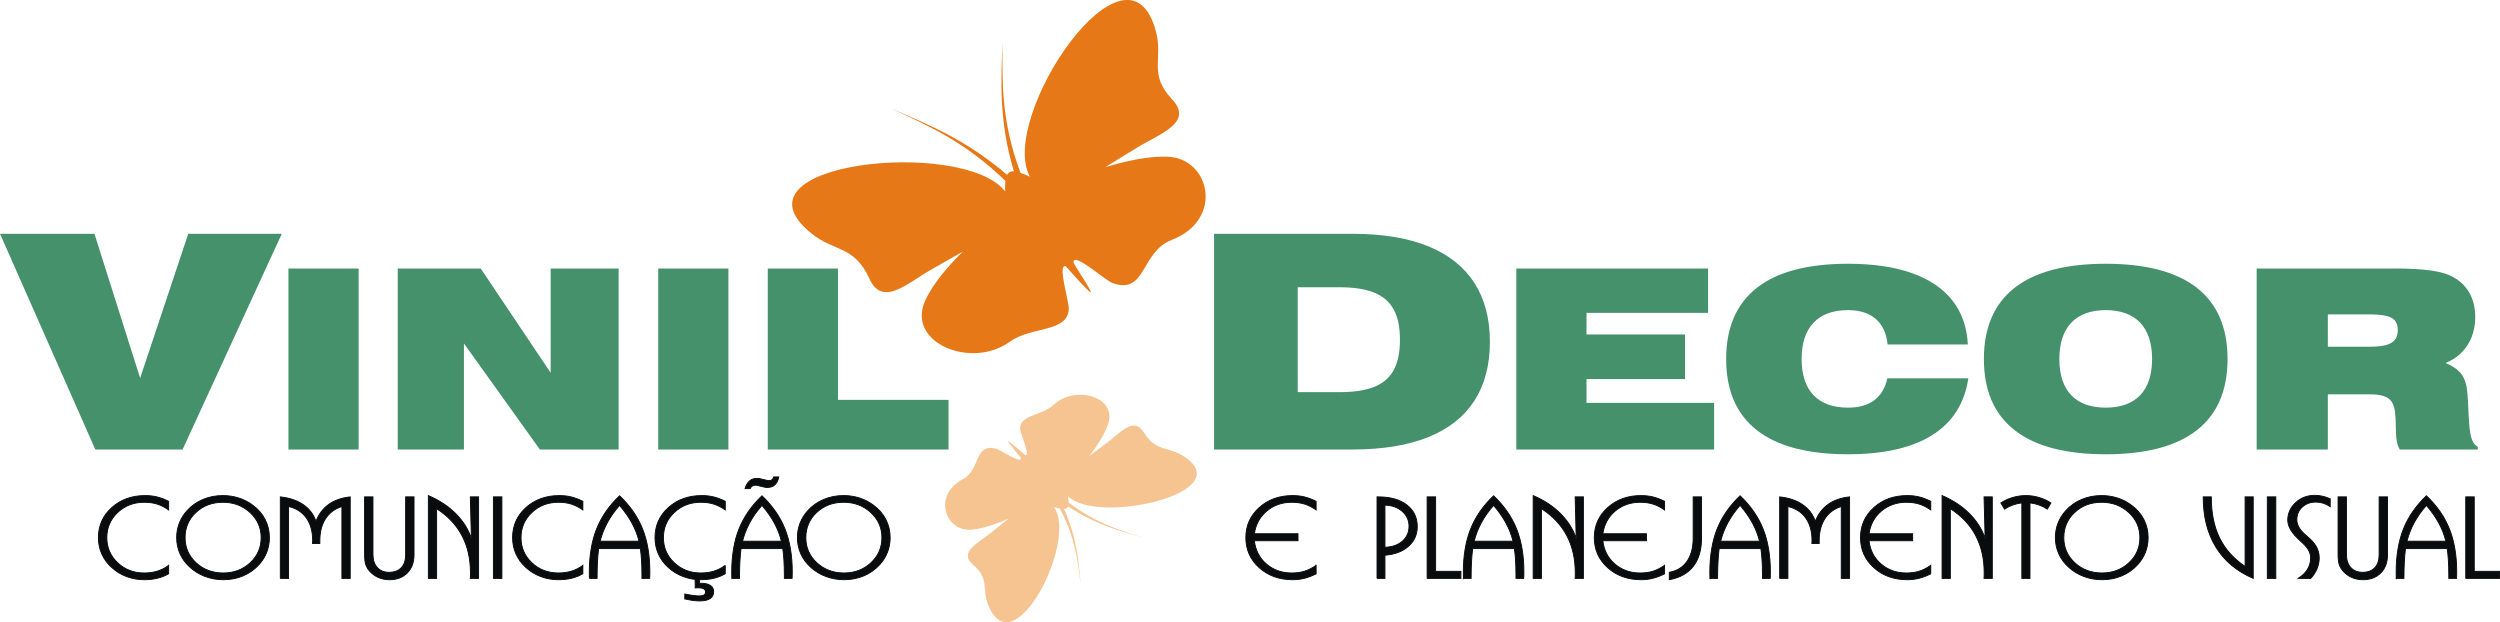 <?xml version="1.0" encoding="UTF-8"?>
<!DOCTYPE svg PUBLIC "-//W3C//DTD SVG 1.1//EN" "http://www.w3.org/Graphics/SVG/1.1/DTD/svg11.dtd">
<!-- Creator: CorelDRAW -->
<svg xmlns="http://www.w3.org/2000/svg" xml:space="preserve" width="203.404mm" height="50.62mm" style="shape-rendering:geometricPrecision; text-rendering:geometricPrecision; image-rendering:optimizeQuality; fill-rule:evenodd; clip-rule:evenodd"
viewBox="0 0 589.226 146.637"
 xmlns:xlink="http://www.w3.org/1999/xlink">
 <defs>
  <style type="text/css">
   <![CDATA[
    .str0 {stroke:#0A0B0C;stroke-width:0.221}
    .fil0 {fill:#E77817}
    .fil2 {fill:#F5C491}
    .fil3 {fill:#0A0B0C;fill-rule:nonzero}
    .fil1 {fill:#44916C;fill-rule:nonzero}
   ]]>
  </style>
 </defs>
 <g id="Camada_x0020_1">
  <g id="_168093040">
   <path id="_168092848" class="fil0" d="M276.162 56.546c12.349,-4.759 9.103,-19.243 -0.994,-19.618 -6.771,-0.25 -14.941,2.647 -14.626,2.45l7.307 -4.497c5.507,-3.397 13.596,-5.961 8.363,-11.51 -5.545,-5.881 -2.103,-9.462 -3.723,-15.772 -6.546,-25.481 -37.377,20.067 -29.756,34.054 -0.874,-0.409 -1.612,-0.714 -2.238,-0.919l0.026 -0.012c-4.574,-12.177 -4.305,-21.456 -4.235,-30.779 -0.349,9.216 -0.907,18.436 2.678,30.445 -0.656,-0.049 -1.058,0.107 -1.28,0.412 -0.117,0.098 -0.226,0.23 -0.32,0.41 -9.7,-8.309 -18.609,-11.897 -27.425,-15.661 8.782,4.043 17.616,7.903 27.023,17.106 -0.075,0.641 -0.105,1.452 -0.061,2.452 -9.815,-12.685 -66.645,-6.835 -45.534,10.014 5.235,4.171 10.064,2.817 13.515,10.512 3.079,6.861 8.911,1.143 14.541,-2.06l7.468 -4.251c0.318,-0.186 -6.021,5.507 -8.78,11.405 -4.705,10.079 10.863,16.375 19.848,9.838 5.103,-3.711 13.722,-2.121 13.947,-7.786 0.066,-1.659 -2.722,-10.557 -0.767,-10.064 0.066,0.017 5.614,6.394 5.927,6.137 0.38,-0.153 -4.047,-6.588 -4.071,-7.079 0.011,-0.056 0.023,-0.115 0.041,-0.171 0.394,-1.897 7.511,4.513 9.144,5.097 8.05,2.89 6.577,-7.297 13.984,-10.152z"/>
   <path id="_168093160" class="fil1" d="M22.467 105.948l20.565 0 23.382 -50.849 -22.044 0 -11.34 34.017 -10.774 -34.017 -22.256 0 22.467 50.849zm45.516 0l16.544 0 0 -42.662 -16.544 0 0 42.662zm25.762 0l15.6 0 0 -24.995 17.904 24.995 18.554 0 0 -42.662 -16.014 0 0 24.581 -16.485 -24.581 -19.559 0 0 42.662zm61.393 0l16.544 0 0 -42.662 -16.544 0 0 42.662zm25.821 0l42.603 0 0 -11.699 -26.059 0 0 -30.963 -16.544 0 0 42.662zm105.186 -50.849l0 50.849 32.608 0c7.125,-0.012 13.077,-0.987 17.889,-2.922 4.801,-1.949 8.416,-4.801 10.858,-8.581 2.43,-3.768 3.651,-8.392 3.651,-13.886 0,-5.494 -1.232,-10.13 -3.674,-13.91 -2.441,-3.78 -6.068,-6.655 -10.87,-8.604 -4.801,-1.959 -10.751,-2.934 -17.853,-2.946l-32.608 0zm19.719 12.606l9.791 0c3.286,-0.01 5.974,0.388 8.087,1.209 2.113,0.809 3.674,2.137 4.695,3.956 1.02,1.808 1.526,4.213 1.514,7.196 0.012,3.028 -0.505,5.445 -1.526,7.266 -1.034,1.806 -2.595,3.122 -4.707,3.919 -2.113,0.799 -4.8,1.187 -8.063,1.174l-9.791 0 0 -24.721zm51.518 38.243l46.621 0 0 -10.991 -30.077 0 0 -5.612 23.222 0 0 -10.518 -23.222 0 0 -5.082 28.658 0 0 -10.459 -45.202 0 0 42.662zm87.51 -24.759l18.909 0c-0.206,-4.066 -1.408,-7.513 -3.615,-10.339 -2.216,-2.837 -5.377,-4.983 -9.503,-6.461 -4.127,-1.478 -9.169,-2.216 -15.127,-2.225 -9.522,0.009 -16.682,1.91 -21.488,5.682 -4.817,3.781 -7.219,9.375 -7.228,16.771 0.009,7.396 2.411,12.989 7.228,16.761 4.806,3.781 11.966,5.682 21.488,5.693 8.519,-0.02 15.166,-1.537 19.922,-4.569 4.757,-3.024 7.573,-7.475 8.44,-13.334l-19.086 0c-0.502,2.304 -1.546,4.037 -3.111,5.189 -1.556,1.152 -3.615,1.723 -6.165,1.723 -3.556,-0.009 -6.262,-0.994 -8.125,-2.934 -1.861,-1.95 -2.796,-4.797 -2.806,-8.528 0.009,-3.742 0.944,-6.588 2.806,-8.559 1.863,-1.959 4.569,-2.954 8.125,-2.964 2.787,0.01 4.974,0.7 6.549,2.078 1.585,1.368 2.511,3.378 2.787,6.017zm22.691 3.428c0.009,7.396 2.411,12.989 7.228,16.761 4.806,3.781 11.966,5.682 21.488,5.693 9.524,-0.011 16.683,-1.911 21.498,-5.693 4.806,-3.772 7.208,-9.365 7.219,-16.761 -0.011,-7.396 -2.413,-12.99 -7.219,-16.771 -4.815,-3.772 -11.975,-5.673 -21.498,-5.682 -9.522,0.009 -16.682,1.91 -21.488,5.682 -4.817,3.781 -7.219,9.375 -7.228,16.771zm17.785 0c0.009,-3.742 0.944,-6.588 2.806,-8.559 1.863,-1.959 4.569,-2.954 8.125,-2.964 3.556,0.01 6.264,1.005 8.125,2.964 1.861,1.97 2.796,4.817 2.807,8.559 -0.011,3.731 -0.946,6.578 -2.807,8.528 -1.861,1.94 -4.569,2.925 -8.125,2.934 -3.556,-0.009 -6.262,-0.994 -8.125,-2.934 -1.861,-1.95 -2.796,-4.797 -2.806,-8.528zm63.282 -2.896l0 -7.622 9.218 0c1.616,-0.02 2.965,0.068 4.038,0.245 1.074,0.168 1.881,0.532 2.423,1.064 0.541,0.543 0.808,1.34 0.808,2.413 0,1.014 -0.256,1.813 -0.769,2.373 -0.503,0.571 -1.27,0.974 -2.285,1.202 -1.014,0.226 -2.284,0.335 -3.801,0.324l-9.631 0zm15.718 -18.436l-32.498 0 0 42.662 16.78 0 0 -12.999 9.868 0c1.349,-0.01 2.443,0.127 3.28,0.394 0.837,0.265 1.467,0.718 1.89,1.338 0.424,0.621 0.69,1.469 0.799,2.522 0.098,0.906 0.158,1.763 0.167,2.599 0.02,0.827 0.039,1.605 0.059,2.354 0.03,0.74 0.109,1.429 0.236,2.058 0.118,0.641 0.346,1.212 0.661,1.734l18.377 0 0 -0.65c-0.65,-0.335 -1.134,-0.946 -1.429,-1.841 -0.285,-0.887 -0.492,-2.067 -0.591,-3.525 -0.108,-1.467 -0.197,-3.22 -0.285,-5.27 -0.048,-1.211 -0.147,-2.275 -0.285,-3.199 -0.148,-0.926 -0.404,-1.743 -0.759,-2.463 -0.355,-0.709 -0.876,-1.338 -1.555,-1.901 -0.68,-0.561 -1.587,-1.073 -2.719,-1.537 1.487,-0.581 2.748,-1.397 3.792,-2.451 1.044,-1.055 1.85,-2.285 2.402,-3.704 0.552,-1.428 0.838,-2.974 0.838,-4.658 0,-2.078 -0.424,-3.91 -1.252,-5.485 -0.837,-1.576 -2.047,-2.837 -3.653,-3.792 -1.359,-0.817 -3.211,-1.388 -5.555,-1.714 -2.345,-0.324 -5.2,-0.482 -8.568,-0.473z"/>
   <path id="_168093136" class="fil2" d="M226.896 112.959c-7.16,3.843 -4.076,12.42 2.105,11.877 4.145,-0.365 8.901,-2.754 8.724,-2.61l-4.109 3.299c-3.096,2.49 -7.828,4.67 -4.216,7.652 3.828,3.16 2.004,5.604 3.473,9.325 5.935,15.025 21.24,-15.082 15.529,-23.023 0.563,0.182 1.036,0.312 1.434,0.389l-0.015 0.009c3.717,7.07 4.262,12.744 4.932,18.43 -0.492,-5.642 -0.856,-11.302 -3.957,-18.345 0.404,-0.02 0.636,-0.146 0.749,-0.348 0.064,-0.068 0.12,-0.158 0.164,-0.274 6.545,4.322 12.247,5.827 17.907,7.447 -5.66,-1.793 -11.337,-3.469 -17.771,-8.358 -0.003,-0.396 -0.047,-0.893 -0.15,-1.498 6.949,6.979 41.128,-0.927 26.978,-9.58 -3.508,-2.141 -6.347,-0.948 -9.037,-5.372 -2.4,-3.945 -5.516,-0.016 -8.702,2.366l-4.226 3.16c-0.18,0.137 3.248,-3.815 4.478,-7.62 2.097,-6.501 -7.87,-9.147 -12.845,-4.478 -2.826,2.651 -8.199,2.341 -7.903,5.81 0.086,1.016 2.465,6.224 1.236,6.073 -0.042,-0.005 -3.909,-3.467 -4.08,-3.286 -0.22,0.122 2.969,3.704 3.022,4.002 -0.002,0.035 -0.006,0.072 -0.012,0.107 -0.095,1.186 -4.921,-2.176 -5.961,-2.407 -5.125,-1.145 -3.45,4.948 -7.745,7.254z"/>
   <path id="_114561728" class="fil3 str0" d="M39.751 133.251l0 1.971c-0.812,0.473 -1.695,0.827 -2.65,1.061 -0.954,0.233 -1.995,0.349 -3.112,0.349 -1.447,0 -2.826,-0.248 -4.139,-0.737 -1.318,-0.49 -2.482,-1.201 -3.499,-2.133 -1.036,-0.932 -1.819,-1.996 -2.358,-3.193 -0.536,-1.197 -0.802,-2.482 -0.802,-3.853 0,-2.818 1.05,-5.177 3.146,-7.071 2.1,-1.895 4.73,-2.844 7.891,-2.844 0.98,0 1.911,0.107 2.799,0.323 0.882,0.218 1.794,0.562 2.725,1.034l0 2.023c-0.921,-0.639 -1.829,-1.099 -2.722,-1.38 -0.887,-0.277 -1.905,-0.418 -3.041,-0.418 -2.472,0 -4.559,0.801 -6.259,2.406 -1.704,1.606 -2.553,3.581 -2.553,5.927 0,2.347 0.849,4.322 2.553,5.927 1.7,1.605 3.787,2.406 6.259,2.406 1.136,0 2.178,-0.149 3.126,-0.442 0.946,-0.294 1.824,-0.745 2.636,-1.354zm3.871 -6.536c0,2.355 0.869,4.33 2.601,5.931 1.733,1.601 3.867,2.401 6.393,2.401 2.516,0 4.635,-0.8 6.353,-2.401 1.724,-1.601 2.583,-3.576 2.583,-5.931 0,-2.346 -0.874,-4.321 -2.62,-5.927 -1.753,-1.604 -3.882,-2.406 -6.403,-2.406 -2.525,0 -4.639,0.797 -6.349,2.393 -1.705,1.597 -2.559,3.577 -2.559,5.939zm-1.985 0c0,-1.188 0.205,-2.32 0.615,-3.393 0.412,-1.072 1.017,-2.052 1.819,-2.941 1.045,-1.159 2.291,-2.045 3.737,-2.657 1.452,-0.618 3.028,-0.924 4.722,-0.924 1.289,0 2.526,0.188 3.719,0.567 1.194,0.379 2.283,0.937 3.261,1.664 1.3,0.941 2.288,2.069 2.965,3.389 0.683,1.315 1.022,2.75 1.022,4.295 0,1.197 -0.206,2.333 -0.62,3.411 -0.417,1.077 -1.022,2.052 -1.814,2.924 -1.06,1.167 -2.311,2.052 -3.747,2.666 -1.438,0.609 -2.994,0.915 -4.67,0.915 -1.494,0 -2.911,-0.251 -4.259,-0.75 -1.351,-0.498 -2.534,-1.213 -3.56,-2.145 -1.047,-0.928 -1.839,-1.988 -2.378,-3.18 -0.539,-1.188 -0.811,-2.47 -0.811,-3.841zm24.432 9.605l0 -19.21c2.162,0.226 3.973,0.839 5.42,1.839 1.45,1.001 2.439,2.312 2.973,3.934 0.678,-1.712 1.685,-3.044 3.022,-4.002 1.332,-0.958 3.017,-1.545 5.06,-1.771l0 19.21 -1.957 0 0 -16.941c-1.681,0.532 -2.966,1.49 -3.862,2.874 -0.893,1.388 -1.342,3.117 -1.342,5.198l0 0.648 -1.719 0c0,-0.085 0.005,-0.2 0.014,-0.358 0.01,-0.153 0.015,-0.264 0.015,-0.341 0,-2.155 -0.492,-3.925 -1.474,-5.313 -0.984,-1.388 -2.388,-2.29 -4.207,-2.708l0 16.941 -1.943 0zm19.86 -6.024l0 -13.185 1.973 0 0 13.534c0,1.329 0.339,2.371 1.021,3.117 0.678,0.749 1.609,1.125 2.784,1.125 1.231,0 2.186,-0.358 2.874,-1.078 0.683,-0.719 1.025,-1.737 1.025,-3.052l0 -13.646 1.973 0 0 13.646c0,1.797 -0.53,3.222 -1.586,4.283 -1.06,1.06 -2.459,1.592 -4.192,1.592 -0.948,0 -1.823,-0.174 -2.62,-0.524 -0.797,-0.349 -1.489,-0.855 -2.077,-1.52 -0.419,-0.477 -0.72,-0.988 -0.901,-1.541 -0.182,-0.553 -0.273,-1.346 -0.273,-2.375l0 -0.375zm15.032 6.024l0 -19.521c2.554,1.099 4.703,2.512 6.436,4.249 1.738,1.733 2.973,3.688 3.709,5.866l-0.253 -9.804 1.944 0 0 19.21 -1.944 0c0.01,-0.158 0.014,-0.328 0.019,-0.511 0.005,-0.183 0.01,-0.456 0.01,-0.813 0,-3.317 -0.667,-6.237 -2,-8.765 -1.335,-2.53 -3.327,-4.641 -5.977,-6.34l0 16.43 -1.944 0zm15.329 0l0 -19.21 2.001 0 0 19.21 -2.001 0zm21.083 -3.07l0 1.971c-0.812,0.473 -1.696,0.827 -2.65,1.061 -0.955,0.233 -1.996,0.349 -3.112,0.349 -1.448,0 -2.827,-0.248 -4.14,-0.737 -1.317,-0.49 -2.482,-1.201 -3.499,-2.133 -1.035,-0.932 -1.818,-1.996 -2.358,-3.193 -0.536,-1.197 -0.802,-2.482 -0.802,-3.853 0,-2.818 1.05,-5.177 3.146,-7.071 2.1,-1.895 4.732,-2.844 7.892,-2.844 0.978,0 1.91,0.107 2.797,0.323 0.883,0.218 1.794,0.562 2.726,1.034l0 2.023c-0.922,-0.639 -1.829,-1.099 -2.723,-1.38 -0.887,-0.277 -1.905,-0.418 -3.039,-0.418 -2.474,0 -4.56,0.801 -6.259,2.406 -1.705,1.606 -2.554,3.581 -2.554,5.927 0,2.347 0.85,4.322 2.554,5.927 1.699,1.605 3.786,2.406 6.259,2.406 1.135,0 2.176,-0.149 3.126,-0.442 0.945,-0.294 1.824,-0.745 2.636,-1.354zm4.066 -5.688l9.166 0c-0.338,-1.431 -0.883,-2.844 -1.637,-4.244 -0.759,-1.401 -1.738,-2.807 -2.941,-4.211 -1.165,1.324 -2.124,2.678 -2.878,4.07 -0.755,1.397 -1.323,2.857 -1.71,4.386zm-2.515 8.757c-0.01,-0.165 -0.015,-0.349 -0.02,-0.549 -0.004,-0.2 -0.009,-0.494 -0.009,-0.886 0,-3.925 0.573,-7.323 1.712,-10.198 1.141,-2.873 2.95,-5.483 5.419,-7.838 2.472,2.354 4.283,4.96 5.424,7.825 1.141,2.866 1.713,6.238 1.713,10.112 0,0.404 -0.005,0.714 -0.01,0.928 -0.004,0.212 -0.014,0.413 -0.032,0.604l-1.819 0 0 -0.685c0,-1.358 -0.033,-2.554 -0.1,-3.602 -0.063,-1.042 -0.158,-1.953 -0.277,-2.738l-9.835 0c-0.119,0.941 -0.209,1.989 -0.271,3.151 -0.062,1.162 -0.091,2.452 -0.091,3.874l-1.804 0zm32.013 -3.07l0 1.971c-0.812,0.473 -1.695,0.827 -2.65,1.061 -0.955,0.233 -1.996,0.349 -3.112,0.349 -1.447,0 -2.827,-0.248 -4.14,-0.737 -1.317,-0.49 -2.481,-1.201 -3.498,-2.133 -1.036,-0.932 -1.819,-1.996 -2.358,-3.193 -0.536,-1.197 -0.802,-2.482 -0.802,-3.853 0,-2.818 1.05,-5.177 3.146,-7.071 2.1,-1.895 4.73,-2.844 7.891,-2.844 0.98,0 1.91,0.107 2.799,0.323 0.882,0.218 1.794,0.562 2.725,1.034l0 2.023c-0.921,-0.639 -1.829,-1.099 -2.722,-1.38 -0.888,-0.277 -1.906,-0.418 -3.041,-0.418 -2.472,0 -4.559,0.801 -6.259,2.406 -1.704,1.606 -2.554,3.581 -2.554,5.927 0,2.347 0.851,4.322 2.554,5.927 1.7,1.605 3.787,2.406 6.259,2.406 1.135,0 2.176,-0.149 3.126,-0.442 0.946,-0.294 1.824,-0.745 2.636,-1.354zm-9.538 7.898l0 -1.145c0.724,0.149 1.393,0.263 1.994,0.34 0.603,0.081 1.094,0.119 1.476,0.119 0.459,0 0.812,-0.08 1.055,-0.242 0.248,-0.162 0.372,-0.388 0.372,-0.681 0,-0.332 -0.138,-0.579 -0.41,-0.746 -0.277,-0.165 -0.692,-0.251 -1.241,-0.251 -0.167,0 -0.31,0.004 -0.435,0.009 -0.118,0.005 -0.243,0.009 -0.362,0.017l-0.014 -2.248 1.007 0 0 1.15 0.377 0c0.951,0 1.686,0.17 2.201,0.51 0.521,0.341 0.779,0.826 0.779,1.461 0,0.728 -0.277,1.277 -0.832,1.643 -0.558,0.366 -1.389,0.549 -2.496,0.549 -0.487,0 -1.027,-0.042 -1.623,-0.123 -0.598,-0.085 -1.213,-0.204 -1.846,-0.362zm13.605 -13.585l9.166 0c-0.34,-1.431 -0.884,-2.844 -1.638,-4.244 -0.758,-1.401 -1.737,-2.807 -2.941,-4.211 -1.164,1.324 -2.124,2.678 -2.878,4.07 -0.755,1.397 -1.323,2.857 -1.709,4.386zm-2.516 8.757c-0.01,-0.165 -0.015,-0.349 -0.02,-0.549 -0.003,-0.2 -0.008,-0.494 -0.008,-0.886 0,-3.925 0.573,-7.323 1.712,-10.198 1.142,-2.873 2.951,-5.483 5.419,-7.838 2.474,2.354 4.284,4.96 5.423,7.825 1.141,2.866 1.714,6.238 1.714,10.112 0,0.404 -0.005,0.714 -0.01,0.928 -0.004,0.212 -0.014,0.413 -0.032,0.604l-1.819 0 0 -0.685c0,-1.358 -0.034,-2.554 -0.101,-3.602 -0.062,-1.042 -0.157,-1.953 -0.276,-2.738l-9.835 0c-0.118,0.941 -0.21,1.989 -0.272,3.151 -0.062,1.162 -0.09,2.452 -0.09,3.874l-1.804 0zm11.06 -23.911c-0.156,0.813 -0.463,1.431 -0.916,1.852 -0.454,0.422 -1.035,0.63 -1.757,0.63 -0.138,0 -0.286,-0.008 -0.439,-0.029 -0.152,-0.022 -0.325,-0.06 -0.511,-0.107l-1.399 -0.349c-0.052,-0.018 -0.119,-0.03 -0.196,-0.039 -0.072,-0.009 -0.19,-0.012 -0.348,-0.012 -0.253,0 -0.482,0.072 -0.692,0.212 -0.209,0.141 -0.372,0.341 -0.482,0.596l-1.203 0c0.234,-0.805 0.586,-1.41 1.055,-1.814 0.472,-0.404 1.055,-0.605 1.757,-0.605 0.128,0 0.253,0.005 0.367,0.017 0.12,0.013 0.225,0.034 0.315,0.06l1.724 0.409c0.019,0 0.047,0.004 0.081,0.012 0.177,0.025 0.305,0.039 0.378,0.039 0.291,0 0.525,-0.077 0.701,-0.226 0.177,-0.149 0.296,-0.366 0.363,-0.648l1.203 0zm6.378 14.305c0,2.355 0.868,4.33 2.602,5.931 1.732,1.601 3.866,2.401 6.392,2.401 2.517,0 4.636,-0.8 6.354,-2.401 1.725,-1.601 2.583,-3.576 2.583,-5.931 0,-2.346 -0.873,-4.321 -2.62,-5.927 -1.752,-1.604 -3.882,-2.406 -6.402,-2.406 -2.526,0 -4.64,0.797 -6.35,2.393 -1.704,1.597 -2.558,3.577 -2.558,5.939zm-1.986 0c0,-1.188 0.206,-2.32 0.615,-3.393 0.412,-1.072 1.017,-2.052 1.819,-2.941 1.045,-1.159 2.291,-2.045 3.738,-2.657 1.451,-0.618 3.027,-0.924 4.722,-0.924 1.289,0 2.525,0.188 3.719,0.567 1.194,0.379 2.283,0.937 3.26,1.664 1.299,0.941 2.288,2.069 2.966,3.389 0.682,1.315 1.022,2.75 1.022,4.295 0,1.197 -0.206,2.333 -0.621,3.411 -0.415,1.077 -1.022,2.052 -1.814,2.924 -1.06,1.167 -2.31,2.052 -3.747,2.666 -1.437,0.609 -2.993,0.915 -4.67,0.915 -1.494,0 -2.911,-0.251 -4.258,-0.75 -1.351,-0.498 -2.536,-1.213 -3.561,-2.145 -1.046,-0.928 -1.839,-1.988 -2.378,-3.18 -0.539,-1.188 -0.811,-2.47 -0.811,-3.841zm122.256 6.536l0 1.996c-0.961,0.481 -1.882,0.835 -2.765,1.052 -0.878,0.221 -1.8,0.332 -2.759,0.332 -3.162,0 -5.792,-0.95 -7.892,-2.844 -2.096,-1.894 -3.146,-4.253 -3.146,-7.072 0,-2.818 1.05,-5.177 3.146,-7.071 2.1,-1.895 4.73,-2.844 7.892,-2.844 0.979,0 1.91,0.107 2.797,0.323 0.883,0.218 1.794,0.562 2.727,1.034l0 2.023c-0.923,-0.639 -1.829,-1.099 -2.723,-1.38 -0.887,-0.277 -1.905,-0.418 -3.039,-0.418 -2.278,0 -4.231,0.686 -5.864,2.052 -1.628,1.367 -2.607,3.151 -2.921,5.357l10.278 0 0 1.66 -10.278 0c0.253,2.252 1.199,4.083 2.841,5.489 1.642,1.404 3.623,2.107 5.945,2.107 1.134,0 2.152,-0.14 3.039,-0.417 0.894,-0.281 1.8,-0.741 2.723,-1.38zm16.221 -14.194l0 9.933c1.713,-0.06 3.087,-0.541 4.124,-1.448 1.035,-0.907 1.551,-2.073 1.551,-3.509 0,-1.404 -0.53,-2.571 -1.585,-3.503 -1.06,-0.932 -2.426,-1.422 -4.091,-1.473zm-1.863 17.264l0 -19.21 0.311 0c2.821,0 5.054,0.63 6.701,1.89 1.648,1.26 2.469,2.963 2.469,5.109 0,1.869 -0.687,3.419 -2.067,4.645 -1.379,1.226 -3.231,1.929 -5.551,2.103l0 5.462 -1.863 0zm11.806 0l0 -19.21 2 0 0 17.55 5.958 0 0 1.66 -7.958 0zm11.08 -8.757l9.166 0c-0.338,-1.431 -0.883,-2.844 -1.637,-4.244 -0.759,-1.401 -1.738,-2.807 -2.941,-4.211 -1.166,1.324 -2.124,2.678 -2.878,4.07 -0.755,1.397 -1.323,2.857 -1.71,4.386zm-2.516 8.757c-0.01,-0.165 -0.015,-0.349 -0.02,-0.549 -0.004,-0.2 -0.009,-0.494 -0.009,-0.886 0,-3.925 0.574,-7.323 1.714,-10.198 1.141,-2.873 2.95,-5.483 5.419,-7.838 2.472,2.354 4.283,4.96 5.422,7.825 1.142,2.866 1.715,6.238 1.715,10.112 0,0.404 -0.005,0.714 -0.01,0.928 -0.004,0.212 -0.014,0.413 -0.032,0.604l-1.819 0 0 -0.685c0,-1.358 -0.034,-2.554 -0.102,-3.602 -0.062,-1.042 -0.156,-1.953 -0.277,-2.738l-9.834 0c-0.119,0.941 -0.21,1.989 -0.272,3.151 -0.063,1.162 -0.092,2.452 -0.092,3.874l-1.804 0zm16.43 0l0 -19.521c2.554,1.099 4.703,2.512 6.437,4.249 1.738,1.733 2.973,3.688 3.709,5.866l-0.253 -9.804 1.944 0 0 19.21 -1.944 0c0.01,-0.158 0.014,-0.328 0.019,-0.511 0.005,-0.183 0.01,-0.456 0.01,-0.813 0,-3.317 -0.667,-6.237 -2,-8.765 -1.337,-2.53 -3.327,-4.641 -5.976,-6.34l0 16.43 -1.944 0zm30.97 -3.07l0 1.996c-0.961,0.481 -1.881,0.835 -2.765,1.052 -0.878,0.221 -1.8,0.332 -2.759,0.332 -3.161,0 -5.792,-0.95 -7.892,-2.844 -2.095,-1.894 -3.146,-4.253 -3.146,-7.072 0,-2.818 1.05,-5.177 3.146,-7.071 2.1,-1.895 4.732,-2.844 7.892,-2.844 0.978,0 1.91,0.107 2.797,0.323 0.883,0.218 1.794,0.562 2.726,1.034l0 2.023c-0.922,-0.639 -1.829,-1.099 -2.723,-1.38 -0.887,-0.277 -1.905,-0.418 -3.039,-0.418 -2.278,0 -4.229,0.686 -5.864,2.052 -1.628,1.367 -2.606,3.151 -2.921,5.357l10.278 0 0 1.66 -10.278 0c0.253,2.252 1.199,4.083 2.841,5.489 1.642,1.404 3.623,2.107 5.944,2.107 1.135,0 2.153,-0.14 3.039,-0.417 0.894,-0.281 1.8,-0.741 2.723,-1.38zm1.116 3.381l0 -1.745c1.809,-0.324 3.198,-1.18 4.167,-2.572 0.97,-1.388 1.457,-3.21 1.457,-5.474l0 -9.729 1.972 0 0 9.703c0,2.771 -0.64,4.981 -1.924,6.637 -1.28,1.657 -3.169,2.717 -5.671,3.181zm12.097 -9.069l9.166 0c-0.339,-1.431 -0.883,-2.844 -1.637,-4.244 -0.759,-1.401 -1.739,-2.807 -2.941,-4.211 -1.165,1.324 -2.124,2.678 -2.878,4.07 -0.755,1.397 -1.323,2.857 -1.71,4.386zm-2.515 8.757c-0.01,-0.165 -0.015,-0.349 -0.02,-0.549 -0.004,-0.2 -0.009,-0.494 -0.009,-0.886 0,-3.925 0.573,-7.323 1.712,-10.198 1.141,-2.873 2.95,-5.483 5.419,-7.838 2.473,2.354 4.283,4.96 5.424,7.825 1.141,2.866 1.713,6.238 1.713,10.112 0,0.404 -0.005,0.714 -0.01,0.928 -0.004,0.212 -0.014,0.413 -0.032,0.604l-1.819 0 0 -0.685c0,-1.358 -0.034,-2.554 -0.101,-3.602 -0.063,-1.042 -0.158,-1.953 -0.277,-2.738l-9.835 0c-0.119,0.941 -0.209,1.989 -0.271,3.151 -0.062,1.162 -0.091,2.452 -0.091,3.874l-1.804 0zm16.43 0l0 -19.21c2.164,0.226 3.974,0.839 5.42,1.839 1.451,1.001 2.44,2.312 2.975,3.934 0.677,-1.712 1.684,-3.044 3.021,-4.002 1.332,-0.958 3.018,-1.545 5.06,-1.771l0 19.21 -1.957 0 0 -16.941c-1.68,0.532 -2.965,1.49 -3.863,2.874 -0.891,1.388 -1.342,3.117 -1.342,5.198l0 0.648 -1.718 0c0,-0.085 0.005,-0.2 0.014,-0.358 0.01,-0.153 0.015,-0.264 0.015,-0.341 0,-2.155 -0.492,-3.925 -1.476,-5.313 -0.984,-1.388 -2.387,-2.29 -4.206,-2.708l0 16.941 -1.944 0zm35.611 -3.07l0 1.996c-0.961,0.481 -1.882,0.835 -2.765,1.052 -0.878,0.221 -1.8,0.332 -2.759,0.332 -3.162,0 -5.792,-0.95 -7.892,-2.844 -2.096,-1.894 -3.146,-4.253 -3.146,-7.072 0,-2.818 1.05,-5.177 3.146,-7.071 2.1,-1.895 4.73,-2.844 7.892,-2.844 0.978,0 1.91,0.107 2.797,0.323 0.883,0.218 1.794,0.562 2.726,1.034l0 2.023c-0.922,-0.639 -1.829,-1.099 -2.723,-1.38 -0.887,-0.277 -1.905,-0.418 -3.039,-0.418 -2.278,0 -4.231,0.686 -5.864,2.052 -1.628,1.367 -2.606,3.151 -2.921,5.357l10.278 0 0 1.66 -10.278 0c0.253,2.252 1.199,4.083 2.841,5.489 1.642,1.404 3.623,2.107 5.944,2.107 1.135,0 2.153,-0.14 3.039,-0.417 0.894,-0.281 1.8,-0.741 2.723,-1.38zm2.667 3.07l0 -19.521c2.554,1.099 4.703,2.512 6.436,4.249 1.738,1.733 2.974,3.688 3.71,5.866l-0.253 -9.804 1.943 0 0 19.21 -1.943 0c0.01,-0.158 0.014,-0.328 0.019,-0.511 0.005,-0.183 0.01,-0.456 0.01,-0.813 0,-3.317 -0.668,-6.237 -2.001,-8.765 -1.335,-2.53 -3.327,-4.641 -5.976,-6.34l0 16.43 -1.943 0zm13.864 -17.775c0.784,-0.541 1.699,-0.967 2.749,-1.277 1.045,-0.311 2.096,-0.469 3.151,-0.469 1.055,0 2.1,0.158 3.137,0.469 1.04,0.31 1.953,0.736 2.735,1.277l-0.826 1.448c-0.596,-0.392 -1.231,-0.711 -1.901,-0.953 -0.672,-0.248 -1.402,-0.422 -2.195,-0.52l0 17.801 -1.915 0 0 -17.801c-0.782,0.098 -1.509,0.272 -2.173,0.52 -0.668,0.242 -1.299,0.561 -1.896,0.953l-0.868 -1.448zm14.824 8.17c0,2.355 0.868,4.33 2.602,5.931 1.732,1.601 3.866,2.401 6.392,2.401 2.517,0 4.636,-0.8 6.354,-2.401 1.725,-1.601 2.583,-3.576 2.583,-5.931 0,-2.346 -0.873,-4.321 -2.62,-5.927 -1.753,-1.604 -3.882,-2.406 -6.402,-2.406 -2.526,0 -4.64,0.797 -6.35,2.393 -1.704,1.597 -2.558,3.577 -2.558,5.939zm-1.986 0c0,-1.188 0.206,-2.32 0.615,-3.393 0.412,-1.072 1.017,-2.052 1.819,-2.941 1.045,-1.159 2.291,-2.045 3.738,-2.657 1.451,-0.618 3.027,-0.924 4.722,-0.924 1.289,0 2.525,0.188 3.719,0.567 1.193,0.379 2.283,0.937 3.26,1.664 1.3,0.941 2.288,2.069 2.966,3.389 0.682,1.315 1.022,2.75 1.022,4.295 0,1.197 -0.206,2.333 -0.621,3.411 -0.415,1.077 -1.022,2.052 -1.814,2.924 -1.06,1.167 -2.311,2.052 -3.747,2.666 -1.438,0.609 -2.994,0.915 -4.669,0.915 -1.494,0 -2.912,-0.251 -4.258,-0.75 -1.351,-0.498 -2.536,-1.213 -3.561,-2.145 -1.046,-0.928 -1.839,-1.988 -2.378,-3.18 -0.539,-1.188 -0.811,-2.47 -0.811,-3.841zm46.631 9.605c-3.881,-1.673 -6.812,-4.13 -8.803,-7.379 -1.99,-3.248 -2.988,-7.191 -2.988,-11.831l1.915 0 0 0.123c0,3.708 0.648,6.889 1.943,9.537 1.298,2.649 3.303,4.897 6.02,6.744l0 -16.404 1.913 0 0 19.21zm3.323 0l0 -19.21 2.001 0 0 19.21 -2.001 0zm7.253 0c0.959,-0.583 1.689,-1.281 2.195,-2.103 0.502,-0.818 0.755,-1.72 0.755,-2.699 0,-0.656 -0.162,-1.278 -0.492,-1.866 -0.324,-0.587 -0.868,-1.218 -1.637,-1.89 -0.052,-0.051 -0.139,-0.128 -0.248,-0.239 -2.006,-1.779 -3.01,-3.41 -3.01,-4.9 0,-1.614 0.618,-2.998 1.849,-4.147 1.231,-1.154 2.745,-1.729 4.545,-1.729 0.596,0 1.188,0.068 1.777,0.2 0.586,0.132 1.198,0.341 1.833,0.622l0 1.835c-0.511,-0.349 -1.055,-0.617 -1.628,-0.8 -0.578,-0.183 -1.16,-0.272 -1.757,-0.272 -1.289,0 -2.359,0.391 -3.203,1.179 -0.851,0.783 -1.275,1.771 -1.275,2.963 0,0.672 0.186,1.311 0.554,1.92 0.367,0.609 0.997,1.286 1.895,2.036 0.988,0.821 1.71,1.634 2.153,2.434 0.449,0.806 0.673,1.678 0.673,2.628 0,0.864 -0.167,1.707 -0.506,2.524 -0.334,0.822 -0.831,1.588 -1.494,2.303l-2.979 0zm9.423 -6.024l0 -13.185 1.972 0 0 13.534c0,1.329 0.34,2.371 1.022,3.117 0.678,0.749 1.608,1.125 2.784,1.125 1.231,0 2.186,-0.358 2.874,-1.078 0.682,-0.719 1.025,-1.737 1.025,-3.052l0 -13.646 1.972 0 0 13.646c0,1.797 -0.53,3.222 -1.585,4.283 -1.06,1.06 -2.459,1.592 -4.192,1.592 -0.949,0 -1.823,-0.174 -2.62,-0.524 -0.797,-0.349 -1.489,-0.855 -2.077,-1.52 -0.419,-0.477 -0.72,-0.988 -0.901,-1.541 -0.182,-0.553 -0.273,-1.346 -0.273,-2.375l0 -0.375zm16.236 -2.733l9.166 0c-0.339,-1.431 -0.883,-2.844 -1.637,-4.244 -0.759,-1.401 -1.738,-2.807 -2.943,-4.211 -1.164,1.324 -2.124,2.678 -2.878,4.07 -0.754,1.397 -1.323,2.857 -1.709,4.386zm-2.516 8.757c-0.01,-0.165 -0.015,-0.349 -0.02,-0.549 -0.004,-0.2 -0.009,-0.494 -0.009,-0.886 0,-3.925 0.573,-7.323 1.713,-10.198 1.141,-2.873 2.95,-5.483 5.417,-7.838 2.474,2.354 4.284,4.96 5.424,7.825 1.142,2.866 1.715,6.238 1.715,10.112 0,0.404 -0.005,0.714 -0.01,0.928 -0.003,0.212 -0.014,0.413 -0.032,0.604l-1.819 0 0 -0.685c0,-1.358 -0.035,-2.554 -0.102,-3.602 -0.062,-1.042 -0.156,-1.953 -0.277,-2.738l-9.834 0c-0.119,0.941 -0.209,1.989 -0.271,3.151 -0.063,1.162 -0.092,2.452 -0.092,3.874l-1.804 0zm16.374 0l0 -19.21 2.001 0 0 17.55 5.957 0 0 1.66 -7.958 0z"/>
  </g>
 </g>
</svg>

